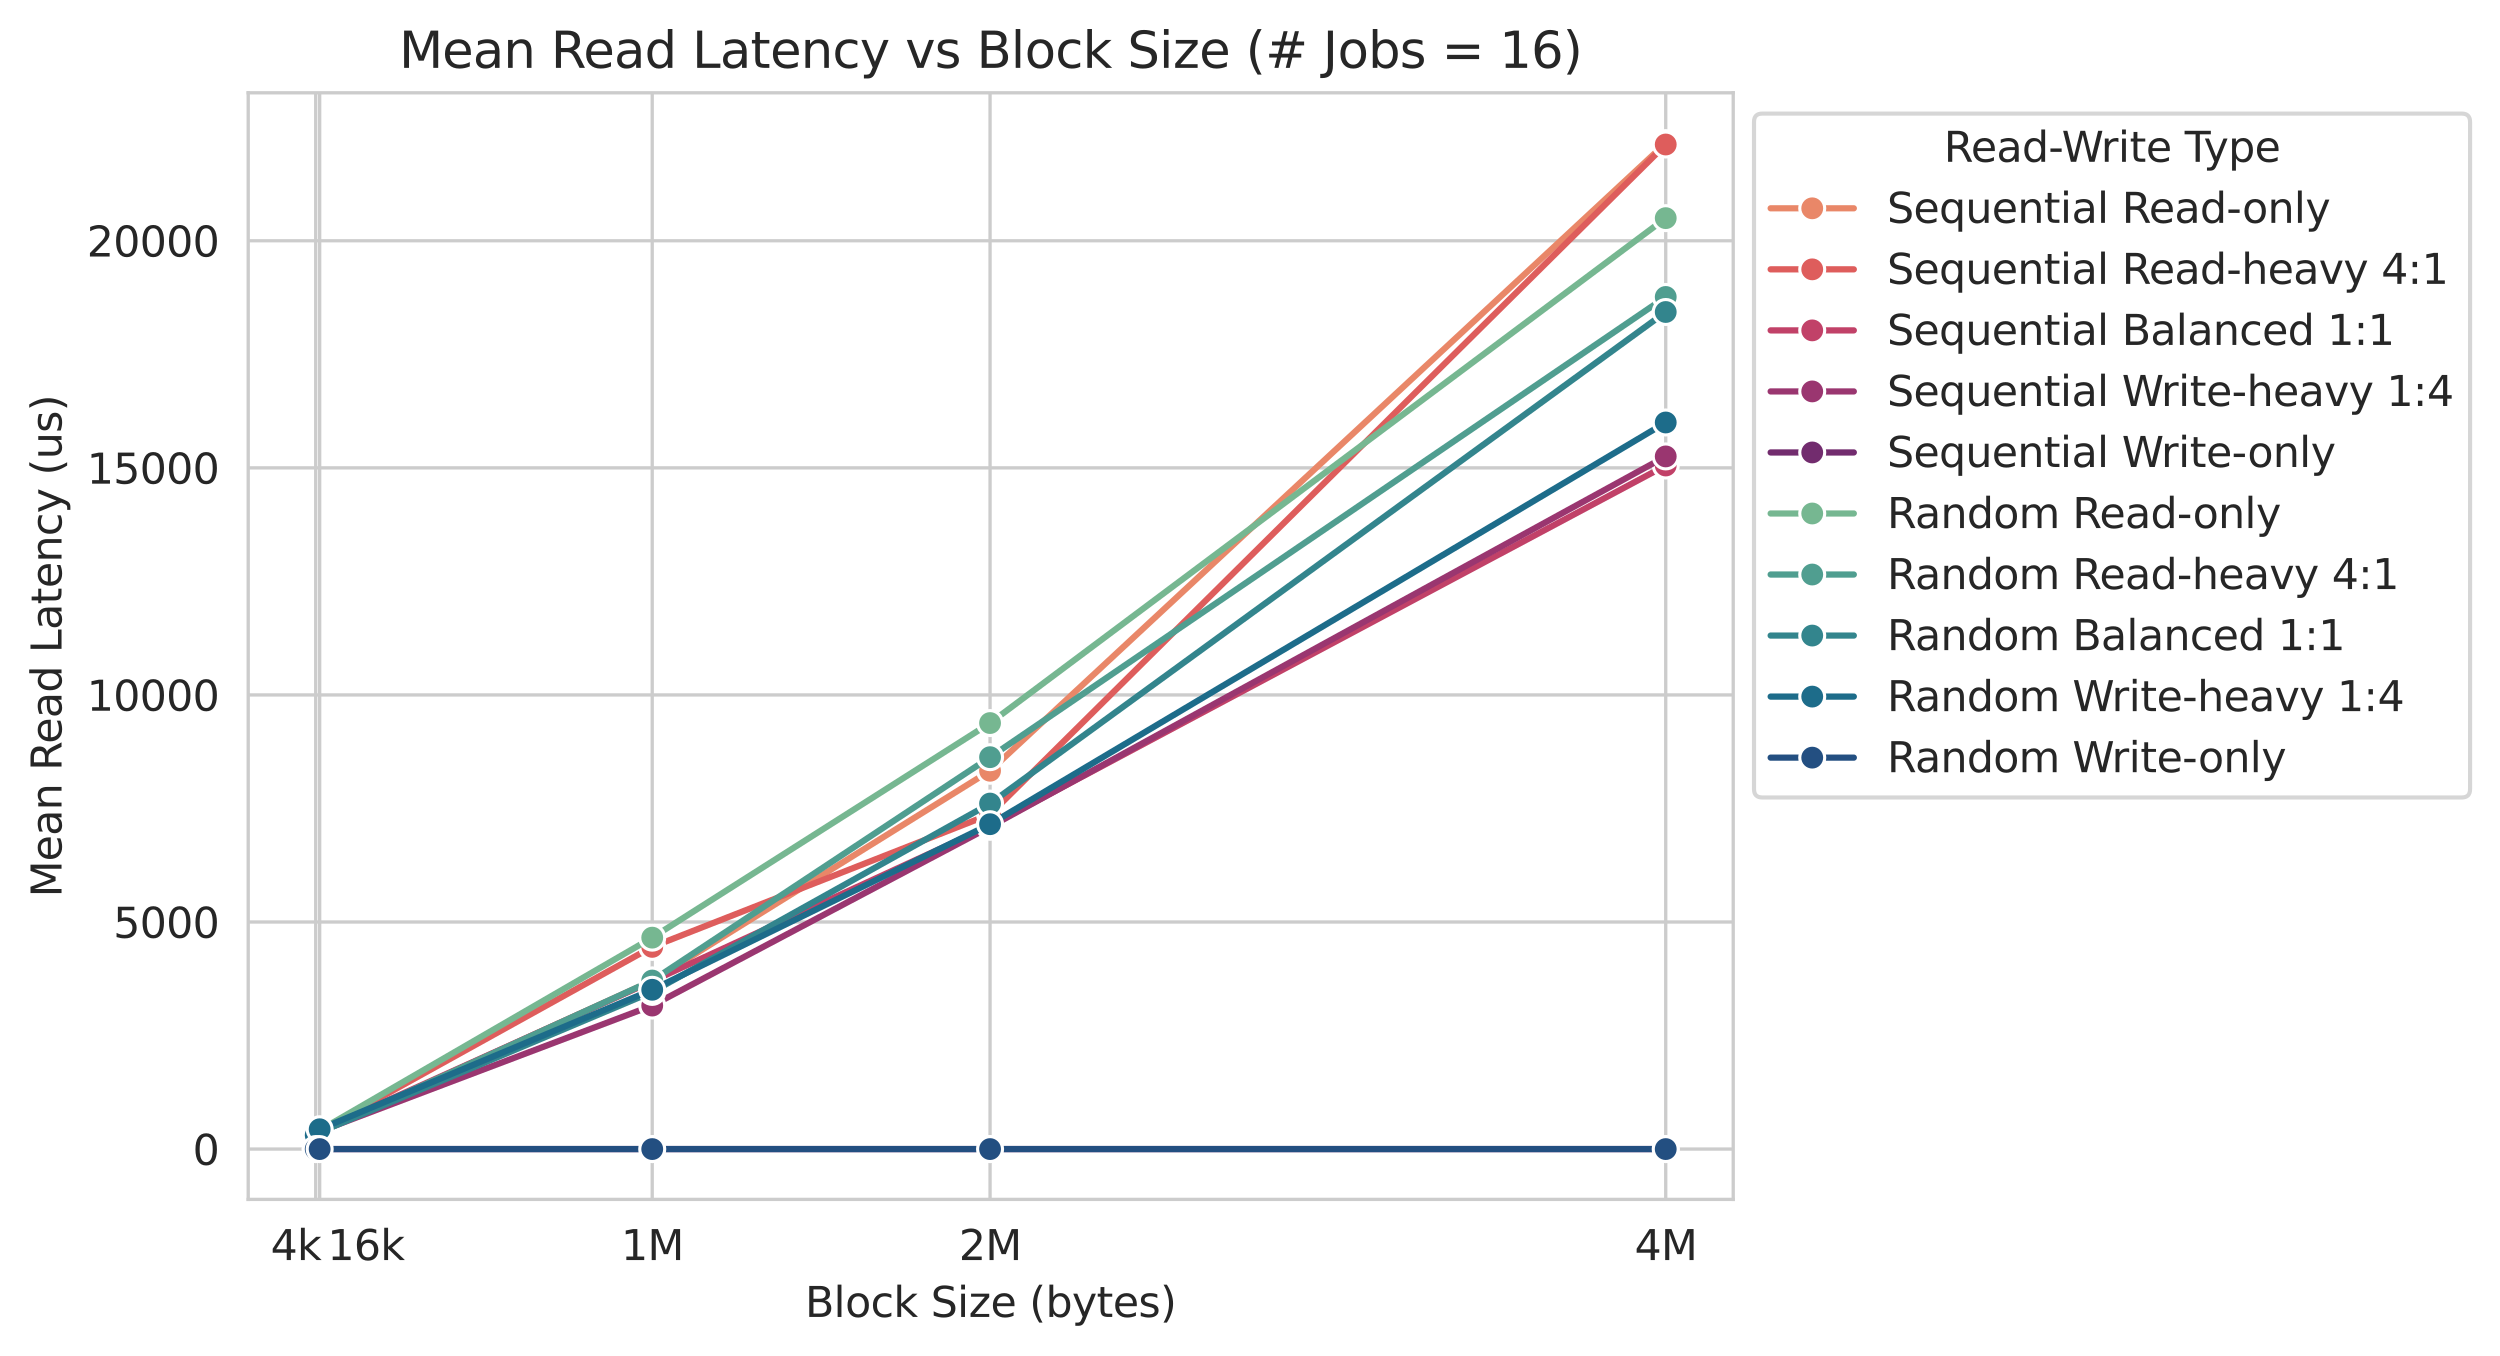 <?xml version="1.0" encoding="utf-8" standalone="no"?>
<!DOCTYPE svg PUBLIC "-//W3C//DTD SVG 1.1//EN"
  "http://www.w3.org/Graphics/SVG/1.1/DTD/svg11.dtd">
<svg xmlns:xlink="http://www.w3.org/1999/xlink" width="601.207pt" height="325.986pt" viewBox="0 0 601.207 325.986" xmlns="http://www.w3.org/2000/svg" version="1.1">
 <defs>
  <style type="text/css">*{stroke-linejoin: round; stroke-linecap: butt}</style>
 </defs>
 <g id="figure_1">
  <g id="patch_1">
   <path d="M 0 325.986 
L 601.207 325.986 
L 601.207 0 
L 0 0 
z
" style="fill: #ffffff"/>
  </g>
  <g id="axes_1">
   <g id="patch_2">
    <path d="M 59.691 288.43 
L 416.811 288.43 
L 416.811 22.318 
L 59.691 22.318 
z
" style="fill: #ffffff"/>
   </g>
   <g id="matplotlib.axis_1">
    <g id="xtick_1">
     <g id="line2d_1">
      <path d="M 75.923 288.43 
L 75.923 22.318 
" clip-path="url(#p4fde25e46b)" style="fill: none; stroke: #cccccc; stroke-width: 0.8; stroke-linecap: round"/>
     </g>
     <g id="text_1">
      <!-- 4k    -->
      <g style="fill: #262626" transform="translate(65.08 303.029) scale(0.1 -0.1)">
       <defs>
        <path id="DejaVuSans-34" d="M 2419 4116 
L 825 1625 
L 2419 1625 
L 2419 4116 
z
M 2253 4666 
L 3047 4666 
L 3047 1625 
L 3713 1625 
L 3713 1100 
L 3047 1100 
L 3047 0 
L 2419 0 
L 2419 1100 
L 313 1100 
L 313 1709 
L 2253 4666 
z
" transform="scale(0.016)"/>
        <path id="DejaVuSans-6b" d="M 581 4863 
L 1159 4863 
L 1159 1991 
L 2875 3500 
L 3609 3500 
L 1753 1863 
L 3688 0 
L 2938 0 
L 1159 1709 
L 1159 0 
L 581 0 
L 581 4863 
z
" transform="scale(0.016)"/>
        <path id="DejaVuSans-20" transform="scale(0.016)"/>
       </defs>
       <use xlink:href="#DejaVuSans-34"/>
       <use xlink:href="#DejaVuSans-6b" x="63.623"/>
       <use xlink:href="#DejaVuSans-20" x="121.533"/>
       <use xlink:href="#DejaVuSans-20" x="153.32"/>
       <use xlink:href="#DejaVuSans-20" x="185.107"/>
      </g>
     </g>
    </g>
    <g id="xtick_2">
     <g id="line2d_2">
      <path d="M 76.875 288.43 
L 76.875 22.318 
" clip-path="url(#p4fde25e46b)" style="fill: none; stroke: #cccccc; stroke-width: 0.8; stroke-linecap: round"/>
     </g>
     <g id="text_2">
      <!--        16k -->
      <g style="fill: #262626" transform="translate(56.494 303.029) scale(0.1 -0.1)">
       <defs>
        <path id="DejaVuSans-31" d="M 794 531 
L 1825 531 
L 1825 4091 
L 703 3866 
L 703 4441 
L 1819 4666 
L 2450 4666 
L 2450 531 
L 3481 531 
L 3481 0 
L 794 0 
L 794 531 
z
" transform="scale(0.016)"/>
        <path id="DejaVuSans-36" d="M 2113 2584 
Q 1688 2584 1439 2293 
Q 1191 2003 1191 1497 
Q 1191 994 1439 701 
Q 1688 409 2113 409 
Q 2538 409 2786 701 
Q 3034 994 3034 1497 
Q 3034 2003 2786 2293 
Q 2538 2584 2113 2584 
z
M 3366 4563 
L 3366 3988 
Q 3128 4100 2886 4159 
Q 2644 4219 2406 4219 
Q 1781 4219 1451 3797 
Q 1122 3375 1075 2522 
Q 1259 2794 1537 2939 
Q 1816 3084 2150 3084 
Q 2853 3084 3261 2657 
Q 3669 2231 3669 1497 
Q 3669 778 3244 343 
Q 2819 -91 2113 -91 
Q 1303 -91 875 529 
Q 447 1150 447 2328 
Q 447 3434 972 4092 
Q 1497 4750 2381 4750 
Q 2619 4750 2861 4703 
Q 3103 4656 3366 4563 
z
" transform="scale(0.016)"/>
       </defs>
       <use xlink:href="#DejaVuSans-20"/>
       <use xlink:href="#DejaVuSans-20" x="31.787"/>
       <use xlink:href="#DejaVuSans-20" x="63.574"/>
       <use xlink:href="#DejaVuSans-20" x="95.361"/>
       <use xlink:href="#DejaVuSans-20" x="127.148"/>
       <use xlink:href="#DejaVuSans-20" x="158.936"/>
       <use xlink:href="#DejaVuSans-20" x="190.723"/>
       <use xlink:href="#DejaVuSans-31" x="222.51"/>
       <use xlink:href="#DejaVuSans-36" x="286.133"/>
       <use xlink:href="#DejaVuSans-6b" x="349.756"/>
      </g>
     </g>
    </g>
    <g id="xtick_3">
     <g id="line2d_3">
      <path d="M 156.849 288.43 
L 156.849 22.318 
" clip-path="url(#p4fde25e46b)" style="fill: none; stroke: #cccccc; stroke-width: 0.8; stroke-linecap: round"/>
     </g>
     <g id="text_3">
      <!-- 1M -->
      <g style="fill: #262626" transform="translate(149.354 303.029) scale(0.1 -0.1)">
       <defs>
        <path id="DejaVuSans-4d" d="M 628 4666 
L 1569 4666 
L 2759 1491 
L 3956 4666 
L 4897 4666 
L 4897 0 
L 4281 0 
L 4281 4097 
L 3078 897 
L 2444 897 
L 1241 4097 
L 1241 0 
L 628 0 
L 628 4666 
z
" transform="scale(0.016)"/>
       </defs>
       <use xlink:href="#DejaVuSans-31"/>
       <use xlink:href="#DejaVuSans-4d" x="63.623"/>
      </g>
     </g>
    </g>
    <g id="xtick_4">
     <g id="line2d_4">
      <path d="M 238.092 288.43 
L 238.092 22.318 
" clip-path="url(#p4fde25e46b)" style="fill: none; stroke: #cccccc; stroke-width: 0.8; stroke-linecap: round"/>
     </g>
     <g id="text_4">
      <!-- 2M -->
      <g style="fill: #262626" transform="translate(230.597 303.029) scale(0.1 -0.1)">
       <defs>
        <path id="DejaVuSans-32" d="M 1228 531 
L 3431 531 
L 3431 0 
L 469 0 
L 469 531 
Q 828 903 1448 1529 
Q 2069 2156 2228 2338 
Q 2531 2678 2651 2914 
Q 2772 3150 2772 3378 
Q 2772 3750 2511 3984 
Q 2250 4219 1831 4219 
Q 1534 4219 1204 4116 
Q 875 4013 500 3803 
L 500 4441 
Q 881 4594 1212 4672 
Q 1544 4750 1819 4750 
Q 2544 4750 2975 4387 
Q 3406 4025 3406 3419 
Q 3406 3131 3298 2873 
Q 3191 2616 2906 2266 
Q 2828 2175 2409 1742 
Q 1991 1309 1228 531 
z
" transform="scale(0.016)"/>
       </defs>
       <use xlink:href="#DejaVuSans-32"/>
       <use xlink:href="#DejaVuSans-4d" x="63.623"/>
      </g>
     </g>
    </g>
    <g id="xtick_5">
     <g id="line2d_5">
      <path d="M 400.578 288.43 
L 400.578 22.318 
" clip-path="url(#p4fde25e46b)" style="fill: none; stroke: #cccccc; stroke-width: 0.8; stroke-linecap: round"/>
     </g>
     <g id="text_5">
      <!-- 4M -->
      <g style="fill: #262626" transform="translate(393.083 303.029) scale(0.1 -0.1)">
       <use xlink:href="#DejaVuSans-34"/>
       <use xlink:href="#DejaVuSans-4d" x="63.623"/>
      </g>
     </g>
    </g>
    <g id="text_6">
     <!-- Block Size (bytes) -->
     <g style="fill: #262626" transform="translate(193.608 316.707) scale(0.1 -0.1)">
      <defs>
       <path id="DejaVuSans-42" d="M 1259 2228 
L 1259 519 
L 2272 519 
Q 2781 519 3026 730 
Q 3272 941 3272 1375 
Q 3272 1813 3026 2020 
Q 2781 2228 2272 2228 
L 1259 2228 
z
M 1259 4147 
L 1259 2741 
L 2194 2741 
Q 2656 2741 2882 2914 
Q 3109 3088 3109 3444 
Q 3109 3797 2882 3972 
Q 2656 4147 2194 4147 
L 1259 4147 
z
M 628 4666 
L 2241 4666 
Q 2963 4666 3353 4366 
Q 3744 4066 3744 3513 
Q 3744 3084 3544 2831 
Q 3344 2578 2956 2516 
Q 3422 2416 3680 2098 
Q 3938 1781 3938 1306 
Q 3938 681 3513 340 
Q 3088 0 2303 0 
L 628 0 
L 628 4666 
z
" transform="scale(0.016)"/>
       <path id="DejaVuSans-6c" d="M 603 4863 
L 1178 4863 
L 1178 0 
L 603 0 
L 603 4863 
z
" transform="scale(0.016)"/>
       <path id="DejaVuSans-6f" d="M 1959 3097 
Q 1497 3097 1228 2736 
Q 959 2375 959 1747 
Q 959 1119 1226 758 
Q 1494 397 1959 397 
Q 2419 397 2687 759 
Q 2956 1122 2956 1747 
Q 2956 2369 2687 2733 
Q 2419 3097 1959 3097 
z
M 1959 3584 
Q 2709 3584 3137 3096 
Q 3566 2609 3566 1747 
Q 3566 888 3137 398 
Q 2709 -91 1959 -91 
Q 1206 -91 779 398 
Q 353 888 353 1747 
Q 353 2609 779 3096 
Q 1206 3584 1959 3584 
z
" transform="scale(0.016)"/>
       <path id="DejaVuSans-63" d="M 3122 3366 
L 3122 2828 
Q 2878 2963 2633 3030 
Q 2388 3097 2138 3097 
Q 1578 3097 1268 2742 
Q 959 2388 959 1747 
Q 959 1106 1268 751 
Q 1578 397 2138 397 
Q 2388 397 2633 464 
Q 2878 531 3122 666 
L 3122 134 
Q 2881 22 2623 -34 
Q 2366 -91 2075 -91 
Q 1284 -91 818 406 
Q 353 903 353 1747 
Q 353 2603 823 3093 
Q 1294 3584 2113 3584 
Q 2378 3584 2631 3529 
Q 2884 3475 3122 3366 
z
" transform="scale(0.016)"/>
       <path id="DejaVuSans-53" d="M 3425 4513 
L 3425 3897 
Q 3066 4069 2747 4153 
Q 2428 4238 2131 4238 
Q 1616 4238 1336 4038 
Q 1056 3838 1056 3469 
Q 1056 3159 1242 3001 
Q 1428 2844 1947 2747 
L 2328 2669 
Q 3034 2534 3370 2195 
Q 3706 1856 3706 1288 
Q 3706 609 3251 259 
Q 2797 -91 1919 -91 
Q 1588 -91 1214 -16 
Q 841 59 441 206 
L 441 856 
Q 825 641 1194 531 
Q 1563 422 1919 422 
Q 2459 422 2753 634 
Q 3047 847 3047 1241 
Q 3047 1584 2836 1778 
Q 2625 1972 2144 2069 
L 1759 2144 
Q 1053 2284 737 2584 
Q 422 2884 422 3419 
Q 422 4038 858 4394 
Q 1294 4750 2059 4750 
Q 2388 4750 2728 4690 
Q 3069 4631 3425 4513 
z
" transform="scale(0.016)"/>
       <path id="DejaVuSans-69" d="M 603 3500 
L 1178 3500 
L 1178 0 
L 603 0 
L 603 3500 
z
M 603 4863 
L 1178 4863 
L 1178 4134 
L 603 4134 
L 603 4863 
z
" transform="scale(0.016)"/>
       <path id="DejaVuSans-7a" d="M 353 3500 
L 3084 3500 
L 3084 2975 
L 922 459 
L 3084 459 
L 3084 0 
L 275 0 
L 275 525 
L 2438 3041 
L 353 3041 
L 353 3500 
z
" transform="scale(0.016)"/>
       <path id="DejaVuSans-65" d="M 3597 1894 
L 3597 1613 
L 953 1613 
Q 991 1019 1311 708 
Q 1631 397 2203 397 
Q 2534 397 2845 478 
Q 3156 559 3463 722 
L 3463 178 
Q 3153 47 2828 -22 
Q 2503 -91 2169 -91 
Q 1331 -91 842 396 
Q 353 884 353 1716 
Q 353 2575 817 3079 
Q 1281 3584 2069 3584 
Q 2775 3584 3186 3129 
Q 3597 2675 3597 1894 
z
M 3022 2063 
Q 3016 2534 2758 2815 
Q 2500 3097 2075 3097 
Q 1594 3097 1305 2825 
Q 1016 2553 972 2059 
L 3022 2063 
z
" transform="scale(0.016)"/>
       <path id="DejaVuSans-28" d="M 1984 4856 
Q 1566 4138 1362 3434 
Q 1159 2731 1159 2009 
Q 1159 1288 1364 580 
Q 1569 -128 1984 -844 
L 1484 -844 
Q 1016 -109 783 600 
Q 550 1309 550 2009 
Q 550 2706 781 3412 
Q 1013 4119 1484 4856 
L 1984 4856 
z
" transform="scale(0.016)"/>
       <path id="DejaVuSans-62" d="M 3116 1747 
Q 3116 2381 2855 2742 
Q 2594 3103 2138 3103 
Q 1681 3103 1420 2742 
Q 1159 2381 1159 1747 
Q 1159 1113 1420 752 
Q 1681 391 2138 391 
Q 2594 391 2855 752 
Q 3116 1113 3116 1747 
z
M 1159 2969 
Q 1341 3281 1617 3432 
Q 1894 3584 2278 3584 
Q 2916 3584 3314 3078 
Q 3713 2572 3713 1747 
Q 3713 922 3314 415 
Q 2916 -91 2278 -91 
Q 1894 -91 1617 61 
Q 1341 213 1159 525 
L 1159 0 
L 581 0 
L 581 4863 
L 1159 4863 
L 1159 2969 
z
" transform="scale(0.016)"/>
       <path id="DejaVuSans-79" d="M 2059 -325 
Q 1816 -950 1584 -1140 
Q 1353 -1331 966 -1331 
L 506 -1331 
L 506 -850 
L 844 -850 
Q 1081 -850 1212 -737 
Q 1344 -625 1503 -206 
L 1606 56 
L 191 3500 
L 800 3500 
L 1894 763 
L 2988 3500 
L 3597 3500 
L 2059 -325 
z
" transform="scale(0.016)"/>
       <path id="DejaVuSans-74" d="M 1172 4494 
L 1172 3500 
L 2356 3500 
L 2356 3053 
L 1172 3053 
L 1172 1153 
Q 1172 725 1289 603 
Q 1406 481 1766 481 
L 2356 481 
L 2356 0 
L 1766 0 
Q 1100 0 847 248 
Q 594 497 594 1153 
L 594 3053 
L 172 3053 
L 172 3500 
L 594 3500 
L 594 4494 
L 1172 4494 
z
" transform="scale(0.016)"/>
       <path id="DejaVuSans-73" d="M 2834 3397 
L 2834 2853 
Q 2591 2978 2328 3040 
Q 2066 3103 1784 3103 
Q 1356 3103 1142 2972 
Q 928 2841 928 2578 
Q 928 2378 1081 2264 
Q 1234 2150 1697 2047 
L 1894 2003 
Q 2506 1872 2764 1633 
Q 3022 1394 3022 966 
Q 3022 478 2636 193 
Q 2250 -91 1575 -91 
Q 1294 -91 989 -36 
Q 684 19 347 128 
L 347 722 
Q 666 556 975 473 
Q 1284 391 1588 391 
Q 1994 391 2212 530 
Q 2431 669 2431 922 
Q 2431 1156 2273 1281 
Q 2116 1406 1581 1522 
L 1381 1569 
Q 847 1681 609 1914 
Q 372 2147 372 2553 
Q 372 3047 722 3315 
Q 1072 3584 1716 3584 
Q 2034 3584 2315 3537 
Q 2597 3491 2834 3397 
z
" transform="scale(0.016)"/>
       <path id="DejaVuSans-29" d="M 513 4856 
L 1013 4856 
Q 1481 4119 1714 3412 
Q 1947 2706 1947 2009 
Q 1947 1309 1714 600 
Q 1481 -109 1013 -844 
L 513 -844 
Q 928 -128 1133 580 
Q 1338 1288 1338 2009 
Q 1338 2731 1133 3434 
Q 928 4138 513 4856 
z
" transform="scale(0.016)"/>
      </defs>
      <use xlink:href="#DejaVuSans-42"/>
      <use xlink:href="#DejaVuSans-6c" x="68.604"/>
      <use xlink:href="#DejaVuSans-6f" x="96.387"/>
      <use xlink:href="#DejaVuSans-63" x="157.568"/>
      <use xlink:href="#DejaVuSans-6b" x="212.549"/>
      <use xlink:href="#DejaVuSans-20" x="270.459"/>
      <use xlink:href="#DejaVuSans-53" x="302.246"/>
      <use xlink:href="#DejaVuSans-69" x="365.723"/>
      <use xlink:href="#DejaVuSans-7a" x="393.506"/>
      <use xlink:href="#DejaVuSans-65" x="445.996"/>
      <use xlink:href="#DejaVuSans-20" x="507.52"/>
      <use xlink:href="#DejaVuSans-28" x="539.307"/>
      <use xlink:href="#DejaVuSans-62" x="578.32"/>
      <use xlink:href="#DejaVuSans-79" x="641.797"/>
      <use xlink:href="#DejaVuSans-74" x="700.977"/>
      <use xlink:href="#DejaVuSans-65" x="740.186"/>
      <use xlink:href="#DejaVuSans-73" x="801.709"/>
      <use xlink:href="#DejaVuSans-29" x="853.809"/>
     </g>
    </g>
   </g>
   <g id="matplotlib.axis_2">
    <g id="ytick_1">
     <g id="line2d_6">
      <path d="M 59.691 276.334 
L 416.811 276.334 
" clip-path="url(#p4fde25e46b)" style="fill: none; stroke: #cccccc; stroke-width: 0.8; stroke-linecap: round"/>
     </g>
     <g id="text_7">
      <!-- 0 -->
      <g style="fill: #262626" transform="translate(46.328 280.133) scale(0.1 -0.1)">
       <defs>
        <path id="DejaVuSans-30" d="M 2034 4250 
Q 1547 4250 1301 3770 
Q 1056 3291 1056 2328 
Q 1056 1369 1301 889 
Q 1547 409 2034 409 
Q 2525 409 2770 889 
Q 3016 1369 3016 2328 
Q 3016 3291 2770 3770 
Q 2525 4250 2034 4250 
z
M 2034 4750 
Q 2819 4750 3233 4129 
Q 3647 3509 3647 2328 
Q 3647 1150 3233 529 
Q 2819 -91 2034 -91 
Q 1250 -91 836 529 
Q 422 1150 422 2328 
Q 422 3509 836 4129 
Q 1250 4750 2034 4750 
z
" transform="scale(0.016)"/>
       </defs>
       <use xlink:href="#DejaVuSans-30"/>
      </g>
     </g>
    </g>
    <g id="ytick_2">
     <g id="line2d_7">
      <path d="M 59.691 221.725 
L 416.811 221.725 
" clip-path="url(#p4fde25e46b)" style="fill: none; stroke: #cccccc; stroke-width: 0.8; stroke-linecap: round"/>
     </g>
     <g id="text_8">
      <!-- 5000 -->
      <g style="fill: #262626" transform="translate(27.241 225.525) scale(0.1 -0.1)">
       <defs>
        <path id="DejaVuSans-35" d="M 691 4666 
L 3169 4666 
L 3169 4134 
L 1269 4134 
L 1269 2991 
Q 1406 3038 1543 3061 
Q 1681 3084 1819 3084 
Q 2600 3084 3056 2656 
Q 3513 2228 3513 1497 
Q 3513 744 3044 326 
Q 2575 -91 1722 -91 
Q 1428 -91 1123 -41 
Q 819 9 494 109 
L 494 744 
Q 775 591 1075 516 
Q 1375 441 1709 441 
Q 2250 441 2565 725 
Q 2881 1009 2881 1497 
Q 2881 1984 2565 2268 
Q 2250 2553 1709 2553 
Q 1456 2553 1204 2497 
Q 953 2441 691 2322 
L 691 4666 
z
" transform="scale(0.016)"/>
       </defs>
       <use xlink:href="#DejaVuSans-35"/>
       <use xlink:href="#DejaVuSans-30" x="63.623"/>
       <use xlink:href="#DejaVuSans-30" x="127.246"/>
       <use xlink:href="#DejaVuSans-30" x="190.869"/>
      </g>
     </g>
    </g>
    <g id="ytick_3">
     <g id="line2d_8">
      <path d="M 59.691 167.117 
L 416.811 167.117 
" clip-path="url(#p4fde25e46b)" style="fill: none; stroke: #cccccc; stroke-width: 0.8; stroke-linecap: round"/>
     </g>
     <g id="text_9">
      <!-- 10000 -->
      <g style="fill: #262626" transform="translate(20.878 170.916) scale(0.1 -0.1)">
       <use xlink:href="#DejaVuSans-31"/>
       <use xlink:href="#DejaVuSans-30" x="63.623"/>
       <use xlink:href="#DejaVuSans-30" x="127.246"/>
       <use xlink:href="#DejaVuSans-30" x="190.869"/>
       <use xlink:href="#DejaVuSans-30" x="254.492"/>
      </g>
     </g>
    </g>
    <g id="ytick_4">
     <g id="line2d_9">
      <path d="M 59.691 112.508 
L 416.811 112.508 
" clip-path="url(#p4fde25e46b)" style="fill: none; stroke: #cccccc; stroke-width: 0.8; stroke-linecap: round"/>
     </g>
     <g id="text_10">
      <!-- 15000 -->
      <g style="fill: #262626" transform="translate(20.878 116.307) scale(0.1 -0.1)">
       <use xlink:href="#DejaVuSans-31"/>
       <use xlink:href="#DejaVuSans-35" x="63.623"/>
       <use xlink:href="#DejaVuSans-30" x="127.246"/>
       <use xlink:href="#DejaVuSans-30" x="190.869"/>
       <use xlink:href="#DejaVuSans-30" x="254.492"/>
      </g>
     </g>
    </g>
    <g id="ytick_5">
     <g id="line2d_10">
      <path d="M 59.691 57.9 
L 416.811 57.9 
" clip-path="url(#p4fde25e46b)" style="fill: none; stroke: #cccccc; stroke-width: 0.8; stroke-linecap: round"/>
     </g>
     <g id="text_11">
      <!-- 20000 -->
      <g style="fill: #262626" transform="translate(20.878 61.699) scale(0.1 -0.1)">
       <use xlink:href="#DejaVuSans-32"/>
       <use xlink:href="#DejaVuSans-30" x="63.623"/>
       <use xlink:href="#DejaVuSans-30" x="127.246"/>
       <use xlink:href="#DejaVuSans-30" x="190.869"/>
       <use xlink:href="#DejaVuSans-30" x="254.492"/>
      </g>
     </g>
    </g>
    <g id="text_12">
     <!-- Mean Read Latency (us) -->
     <g style="fill: #262626" transform="translate(14.798 215.768) rotate(-90) scale(0.1 -0.1)">
      <defs>
       <path id="DejaVuSans-61" d="M 2194 1759 
Q 1497 1759 1228 1600 
Q 959 1441 959 1056 
Q 959 750 1161 570 
Q 1363 391 1709 391 
Q 2188 391 2477 730 
Q 2766 1069 2766 1631 
L 2766 1759 
L 2194 1759 
z
M 3341 1997 
L 3341 0 
L 2766 0 
L 2766 531 
Q 2569 213 2275 61 
Q 1981 -91 1556 -91 
Q 1019 -91 701 211 
Q 384 513 384 1019 
Q 384 1609 779 1909 
Q 1175 2209 1959 2209 
L 2766 2209 
L 2766 2266 
Q 2766 2663 2505 2880 
Q 2244 3097 1772 3097 
Q 1472 3097 1187 3025 
Q 903 2953 641 2809 
L 641 3341 
Q 956 3463 1253 3523 
Q 1550 3584 1831 3584 
Q 2591 3584 2966 3190 
Q 3341 2797 3341 1997 
z
" transform="scale(0.016)"/>
       <path id="DejaVuSans-6e" d="M 3513 2113 
L 3513 0 
L 2938 0 
L 2938 2094 
Q 2938 2591 2744 2837 
Q 2550 3084 2163 3084 
Q 1697 3084 1428 2787 
Q 1159 2491 1159 1978 
L 1159 0 
L 581 0 
L 581 3500 
L 1159 3500 
L 1159 2956 
Q 1366 3272 1645 3428 
Q 1925 3584 2291 3584 
Q 2894 3584 3203 3211 
Q 3513 2838 3513 2113 
z
" transform="scale(0.016)"/>
       <path id="DejaVuSans-52" d="M 2841 2188 
Q 3044 2119 3236 1894 
Q 3428 1669 3622 1275 
L 4263 0 
L 3584 0 
L 2988 1197 
Q 2756 1666 2539 1819 
Q 2322 1972 1947 1972 
L 1259 1972 
L 1259 0 
L 628 0 
L 628 4666 
L 2053 4666 
Q 2853 4666 3247 4331 
Q 3641 3997 3641 3322 
Q 3641 2881 3436 2590 
Q 3231 2300 2841 2188 
z
M 1259 4147 
L 1259 2491 
L 2053 2491 
Q 2509 2491 2742 2702 
Q 2975 2913 2975 3322 
Q 2975 3731 2742 3939 
Q 2509 4147 2053 4147 
L 1259 4147 
z
" transform="scale(0.016)"/>
       <path id="DejaVuSans-64" d="M 2906 2969 
L 2906 4863 
L 3481 4863 
L 3481 0 
L 2906 0 
L 2906 525 
Q 2725 213 2448 61 
Q 2172 -91 1784 -91 
Q 1150 -91 751 415 
Q 353 922 353 1747 
Q 353 2572 751 3078 
Q 1150 3584 1784 3584 
Q 2172 3584 2448 3432 
Q 2725 3281 2906 2969 
z
M 947 1747 
Q 947 1113 1208 752 
Q 1469 391 1925 391 
Q 2381 391 2643 752 
Q 2906 1113 2906 1747 
Q 2906 2381 2643 2742 
Q 2381 3103 1925 3103 
Q 1469 3103 1208 2742 
Q 947 2381 947 1747 
z
" transform="scale(0.016)"/>
       <path id="DejaVuSans-4c" d="M 628 4666 
L 1259 4666 
L 1259 531 
L 3531 531 
L 3531 0 
L 628 0 
L 628 4666 
z
" transform="scale(0.016)"/>
       <path id="DejaVuSans-75" d="M 544 1381 
L 544 3500 
L 1119 3500 
L 1119 1403 
Q 1119 906 1312 657 
Q 1506 409 1894 409 
Q 2359 409 2629 706 
Q 2900 1003 2900 1516 
L 2900 3500 
L 3475 3500 
L 3475 0 
L 2900 0 
L 2900 538 
Q 2691 219 2414 64 
Q 2138 -91 1772 -91 
Q 1169 -91 856 284 
Q 544 659 544 1381 
z
M 1991 3584 
L 1991 3584 
z
" transform="scale(0.016)"/>
      </defs>
      <use xlink:href="#DejaVuSans-4d"/>
      <use xlink:href="#DejaVuSans-65" x="86.279"/>
      <use xlink:href="#DejaVuSans-61" x="147.803"/>
      <use xlink:href="#DejaVuSans-6e" x="209.082"/>
      <use xlink:href="#DejaVuSans-20" x="272.461"/>
      <use xlink:href="#DejaVuSans-52" x="304.248"/>
      <use xlink:href="#DejaVuSans-65" x="369.23"/>
      <use xlink:href="#DejaVuSans-61" x="430.754"/>
      <use xlink:href="#DejaVuSans-64" x="492.033"/>
      <use xlink:href="#DejaVuSans-20" x="555.51"/>
      <use xlink:href="#DejaVuSans-4c" x="587.297"/>
      <use xlink:href="#DejaVuSans-61" x="643.01"/>
      <use xlink:href="#DejaVuSans-74" x="704.289"/>
      <use xlink:href="#DejaVuSans-65" x="743.498"/>
      <use xlink:href="#DejaVuSans-6e" x="805.021"/>
      <use xlink:href="#DejaVuSans-63" x="868.4"/>
      <use xlink:href="#DejaVuSans-79" x="923.381"/>
      <use xlink:href="#DejaVuSans-20" x="982.561"/>
      <use xlink:href="#DejaVuSans-28" x="1014.348"/>
      <use xlink:href="#DejaVuSans-75" x="1053.361"/>
      <use xlink:href="#DejaVuSans-73" x="1116.74"/>
      <use xlink:href="#DejaVuSans-29" x="1168.84"/>
     </g>
    </g>
   </g>
   <g id="PolyCollection_1"/>
   <g id="PolyCollection_2"/>
   <g id="PolyCollection_3"/>
   <g id="PolyCollection_4"/>
   <g id="PolyCollection_5"/>
   <g id="PolyCollection_6"/>
   <g id="PolyCollection_7"/>
   <g id="PolyCollection_8"/>
   <g id="PolyCollection_9"/>
   <g id="PolyCollection_10"/>
   <g id="line2d_11">
    <path d="M 75.923 272.753 
L 76.875 272.273 
L 156.849 235.846 
L 238.092 185.354 
L 400.578 34.414 
" clip-path="url(#p4fde25e46b)" style="fill: none; stroke: #e98768; stroke-width: 1.5; stroke-linecap: round"/>
    <defs>
     <path id="m00cb065a34" d="M 0 3 
C 0.796 3 1.559 2.684 2.121 2.121 
C 2.684 1.559 3 0.796 3 0 
C 3 -0.796 2.684 -1.559 2.121 -2.121 
C 1.559 -2.684 0.796 -3 0 -3 
C -0.796 -3 -1.559 -2.684 -2.121 -2.121 
C -2.684 -1.559 -3 -0.796 -3 0 
C -3 0.796 -2.684 1.559 -2.121 2.121 
C -1.559 2.684 -0.796 3 0 3 
z
" style="stroke: #ffffff; stroke-width: 0.75"/>
    </defs>
    <g clip-path="url(#p4fde25e46b)">
     <use xlink:href="#m00cb065a34" x="75.923" y="272.753" style="fill: #e98768; stroke: #ffffff; stroke-width: 0.75"/>
     <use xlink:href="#m00cb065a34" x="76.875" y="272.273" style="fill: #e98768; stroke: #ffffff; stroke-width: 0.75"/>
     <use xlink:href="#m00cb065a34" x="156.849" y="235.846" style="fill: #e98768; stroke: #ffffff; stroke-width: 0.75"/>
     <use xlink:href="#m00cb065a34" x="238.092" y="185.354" style="fill: #e98768; stroke: #ffffff; stroke-width: 0.75"/>
     <use xlink:href="#m00cb065a34" x="400.578" y="34.414" style="fill: #e98768; stroke: #ffffff; stroke-width: 0.75"/>
    </g>
   </g>
   <g id="line2d_12">
    <path d="M 75.923 272.714 
L 76.875 272.005 
L 156.849 227.71 
L 238.092 195.834 
L 400.578 34.751 
" clip-path="url(#p4fde25e46b)" style="fill: none; stroke: #de5d5c; stroke-width: 1.5; stroke-linecap: round"/>
    <defs>
     <path id="m8c8160b925" d="M 0 3 
C 0.796 3 1.559 2.684 2.121 2.121 
C 2.684 1.559 3 0.796 3 0 
C 3 -0.796 2.684 -1.559 2.121 -2.121 
C 1.559 -2.684 0.796 -3 0 -3 
C -0.796 -3 -1.559 -2.684 -2.121 -2.121 
C -2.684 -1.559 -3 -0.796 -3 0 
C -3 0.796 -2.684 1.559 -2.121 2.121 
C -1.559 2.684 -0.796 3 0 3 
z
" style="stroke: #ffffff; stroke-width: 0.75"/>
    </defs>
    <g clip-path="url(#p4fde25e46b)">
     <use xlink:href="#m8c8160b925" x="75.923" y="272.714" style="fill: #de5d5c; stroke: #ffffff; stroke-width: 0.75"/>
     <use xlink:href="#m8c8160b925" x="76.875" y="272.005" style="fill: #de5d5c; stroke: #ffffff; stroke-width: 0.75"/>
     <use xlink:href="#m8c8160b925" x="156.849" y="227.71" style="fill: #de5d5c; stroke: #ffffff; stroke-width: 0.75"/>
     <use xlink:href="#m8c8160b925" x="238.092" y="195.834" style="fill: #de5d5c; stroke: #ffffff; stroke-width: 0.75"/>
     <use xlink:href="#m8c8160b925" x="400.578" y="34.751" style="fill: #de5d5c; stroke: #ffffff; stroke-width: 0.75"/>
    </g>
   </g>
   <g id="line2d_13">
    <path d="M 75.923 272.962 
L 76.875 271.977 
L 156.849 235.96 
L 238.092 198.579 
L 400.578 111.946 
" clip-path="url(#p4fde25e46b)" style="fill: none; stroke: #c14168; stroke-width: 1.5; stroke-linecap: round"/>
    <defs>
     <path id="mf6a1f43d3e" d="M 0 3 
C 0.796 3 1.559 2.684 2.121 2.121 
C 2.684 1.559 3 0.796 3 0 
C 3 -0.796 2.684 -1.559 2.121 -2.121 
C 1.559 -2.684 0.796 -3 0 -3 
C -0.796 -3 -1.559 -2.684 -2.121 -2.121 
C -2.684 -1.559 -3 -0.796 -3 0 
C -3 0.796 -2.684 1.559 -2.121 2.121 
C -1.559 2.684 -0.796 3 0 3 
z
" style="stroke: #ffffff; stroke-width: 0.75"/>
    </defs>
    <g clip-path="url(#p4fde25e46b)">
     <use xlink:href="#mf6a1f43d3e" x="75.923" y="272.962" style="fill: #c14168; stroke: #ffffff; stroke-width: 0.75"/>
     <use xlink:href="#mf6a1f43d3e" x="76.875" y="271.977" style="fill: #c14168; stroke: #ffffff; stroke-width: 0.75"/>
     <use xlink:href="#mf6a1f43d3e" x="156.849" y="235.96" style="fill: #c14168; stroke: #ffffff; stroke-width: 0.75"/>
     <use xlink:href="#mf6a1f43d3e" x="238.092" y="198.579" style="fill: #c14168; stroke: #ffffff; stroke-width: 0.75"/>
     <use xlink:href="#mf6a1f43d3e" x="400.578" y="111.946" style="fill: #c14168; stroke: #ffffff; stroke-width: 0.75"/>
    </g>
   </g>
   <g id="line2d_14">
    <path d="M 75.923 272.64 
L 76.875 272.088 
L 156.849 241.824 
L 238.092 198.835 
L 400.578 109.76 
" clip-path="url(#p4fde25e46b)" style="fill: none; stroke: #9a3670; stroke-width: 1.5; stroke-linecap: round"/>
    <defs>
     <path id="m367e87a1ea" d="M 0 3 
C 0.796 3 1.559 2.684 2.121 2.121 
C 2.684 1.559 3 0.796 3 0 
C 3 -0.796 2.684 -1.559 2.121 -2.121 
C 1.559 -2.684 0.796 -3 0 -3 
C -0.796 -3 -1.559 -2.684 -2.121 -2.121 
C -2.684 -1.559 -3 -0.796 -3 0 
C -3 0.796 -2.684 1.559 -2.121 2.121 
C -1.559 2.684 -0.796 3 0 3 
z
" style="stroke: #ffffff; stroke-width: 0.75"/>
    </defs>
    <g clip-path="url(#p4fde25e46b)">
     <use xlink:href="#m367e87a1ea" x="75.923" y="272.64" style="fill: #9a3670; stroke: #ffffff; stroke-width: 0.75"/>
     <use xlink:href="#m367e87a1ea" x="76.875" y="272.088" style="fill: #9a3670; stroke: #ffffff; stroke-width: 0.75"/>
     <use xlink:href="#m367e87a1ea" x="156.849" y="241.824" style="fill: #9a3670; stroke: #ffffff; stroke-width: 0.75"/>
     <use xlink:href="#m367e87a1ea" x="238.092" y="198.835" style="fill: #9a3670; stroke: #ffffff; stroke-width: 0.75"/>
     <use xlink:href="#m367e87a1ea" x="400.578" y="109.76" style="fill: #9a3670; stroke: #ffffff; stroke-width: 0.75"/>
    </g>
   </g>
   <g id="line2d_15">
    <path d="M 75.923 276.334 
L 76.875 276.334 
L 156.849 276.334 
L 238.092 276.334 
L 400.578 276.334 
" clip-path="url(#p4fde25e46b)" style="fill: none; stroke: #722c6e; stroke-width: 1.5; stroke-linecap: round"/>
    <defs>
     <path id="m2a5a4a22c5" d="M 0 3 
C 0.796 3 1.559 2.684 2.121 2.121 
C 2.684 1.559 3 0.796 3 0 
C 3 -0.796 2.684 -1.559 2.121 -2.121 
C 1.559 -2.684 0.796 -3 0 -3 
C -0.796 -3 -1.559 -2.684 -2.121 -2.121 
C -2.684 -1.559 -3 -0.796 -3 0 
C -3 0.796 -2.684 1.559 -2.121 2.121 
C -1.559 2.684 -0.796 3 0 3 
z
" style="stroke: #ffffff; stroke-width: 0.75"/>
    </defs>
    <g clip-path="url(#p4fde25e46b)">
     <use xlink:href="#m2a5a4a22c5" x="75.923" y="276.334" style="fill: #722c6e; stroke: #ffffff; stroke-width: 0.75"/>
     <use xlink:href="#m2a5a4a22c5" x="76.875" y="276.334" style="fill: #722c6e; stroke: #ffffff; stroke-width: 0.75"/>
     <use xlink:href="#m2a5a4a22c5" x="156.849" y="276.334" style="fill: #722c6e; stroke: #ffffff; stroke-width: 0.75"/>
     <use xlink:href="#m2a5a4a22c5" x="238.092" y="276.334" style="fill: #722c6e; stroke: #ffffff; stroke-width: 0.75"/>
     <use xlink:href="#m2a5a4a22c5" x="400.578" y="276.334" style="fill: #722c6e; stroke: #ffffff; stroke-width: 0.75"/>
    </g>
   </g>
   <g id="line2d_16">
    <path d="M 75.923 272.795 
L 76.875 271.819 
L 156.849 225.488 
L 238.092 173.882 
L 400.578 52.458 
" clip-path="url(#p4fde25e46b)" style="fill: none; stroke: #76b791; stroke-width: 1.5; stroke-linecap: round"/>
    <defs>
     <path id="m098dea8728" d="M 0 3 
C 0.796 3 1.559 2.684 2.121 2.121 
C 2.684 1.559 3 0.796 3 0 
C 3 -0.796 2.684 -1.559 2.121 -2.121 
C 1.559 -2.684 0.796 -3 0 -3 
C -0.796 -3 -1.559 -2.684 -2.121 -2.121 
C -2.684 -1.559 -3 -0.796 -3 0 
C -3 0.796 -2.684 1.559 -2.121 2.121 
C -1.559 2.684 -0.796 3 0 3 
z
" style="stroke: #ffffff; stroke-width: 0.75"/>
    </defs>
    <g clip-path="url(#p4fde25e46b)">
     <use xlink:href="#m098dea8728" x="75.923" y="272.795" style="fill: #76b791; stroke: #ffffff; stroke-width: 0.75"/>
     <use xlink:href="#m098dea8728" x="76.875" y="271.819" style="fill: #76b791; stroke: #ffffff; stroke-width: 0.75"/>
     <use xlink:href="#m098dea8728" x="156.849" y="225.488" style="fill: #76b791; stroke: #ffffff; stroke-width: 0.75"/>
     <use xlink:href="#m098dea8728" x="238.092" y="173.882" style="fill: #76b791; stroke: #ffffff; stroke-width: 0.75"/>
     <use xlink:href="#m098dea8728" x="400.578" y="52.458" style="fill: #76b791; stroke: #ffffff; stroke-width: 0.75"/>
    </g>
   </g>
   <g id="line2d_17">
    <path d="M 75.923 272.637 
L 76.875 272.319 
L 156.849 235.802 
L 238.092 182.089 
L 400.578 71.411 
" clip-path="url(#p4fde25e46b)" style="fill: none; stroke: #509e90; stroke-width: 1.5; stroke-linecap: round"/>
    <defs>
     <path id="mf73cd41794" d="M 0 3 
C 0.796 3 1.559 2.684 2.121 2.121 
C 2.684 1.559 3 0.796 3 0 
C 3 -0.796 2.684 -1.559 2.121 -2.121 
C 1.559 -2.684 0.796 -3 0 -3 
C -0.796 -3 -1.559 -2.684 -2.121 -2.121 
C -2.684 -1.559 -3 -0.796 -3 0 
C -3 0.796 -2.684 1.559 -2.121 2.121 
C -1.559 2.684 -0.796 3 0 3 
z
" style="stroke: #ffffff; stroke-width: 0.75"/>
    </defs>
    <g clip-path="url(#p4fde25e46b)">
     <use xlink:href="#mf73cd41794" x="75.923" y="272.637" style="fill: #509e90; stroke: #ffffff; stroke-width: 0.75"/>
     <use xlink:href="#mf73cd41794" x="76.875" y="272.319" style="fill: #509e90; stroke: #ffffff; stroke-width: 0.75"/>
     <use xlink:href="#mf73cd41794" x="156.849" y="235.802" style="fill: #509e90; stroke: #ffffff; stroke-width: 0.75"/>
     <use xlink:href="#mf73cd41794" x="238.092" y="182.089" style="fill: #509e90; stroke: #ffffff; stroke-width: 0.75"/>
     <use xlink:href="#mf73cd41794" x="400.578" y="71.411" style="fill: #509e90; stroke: #ffffff; stroke-width: 0.75"/>
    </g>
   </g>
   <g id="line2d_18">
    <path d="M 75.923 272.788 
L 76.875 272.274 
L 156.849 238.538 
L 238.092 193.241 
L 400.578 75.031 
" clip-path="url(#p4fde25e46b)" style="fill: none; stroke: #33858d; stroke-width: 1.5; stroke-linecap: round"/>
    <defs>
     <path id="me220c350c5" d="M 0 3 
C 0.796 3 1.559 2.684 2.121 2.121 
C 2.684 1.559 3 0.796 3 0 
C 3 -0.796 2.684 -1.559 2.121 -2.121 
C 1.559 -2.684 0.796 -3 0 -3 
C -0.796 -3 -1.559 -2.684 -2.121 -2.121 
C -2.684 -1.559 -3 -0.796 -3 0 
C -3 0.796 -2.684 1.559 -2.121 2.121 
C -1.559 2.684 -0.796 3 0 3 
z
" style="stroke: #ffffff; stroke-width: 0.75"/>
    </defs>
    <g clip-path="url(#p4fde25e46b)">
     <use xlink:href="#me220c350c5" x="75.923" y="272.788" style="fill: #33858d; stroke: #ffffff; stroke-width: 0.75"/>
     <use xlink:href="#me220c350c5" x="76.875" y="272.274" style="fill: #33858d; stroke: #ffffff; stroke-width: 0.75"/>
     <use xlink:href="#me220c350c5" x="156.849" y="238.538" style="fill: #33858d; stroke: #ffffff; stroke-width: 0.75"/>
     <use xlink:href="#me220c350c5" x="238.092" y="193.241" style="fill: #33858d; stroke: #ffffff; stroke-width: 0.75"/>
     <use xlink:href="#me220c350c5" x="400.578" y="75.031" style="fill: #33858d; stroke: #ffffff; stroke-width: 0.75"/>
    </g>
   </g>
   <g id="line2d_19">
    <path d="M 75.923 272.989 
L 76.875 271.567 
L 156.849 238.025 
L 238.092 198.205 
L 400.578 101.6 
" clip-path="url(#p4fde25e46b)" style="fill: none; stroke: #1d6c8a; stroke-width: 1.5; stroke-linecap: round"/>
    <defs>
     <path id="mda3d0be4b4" d="M 0 3 
C 0.796 3 1.559 2.684 2.121 2.121 
C 2.684 1.559 3 0.796 3 0 
C 3 -0.796 2.684 -1.559 2.121 -2.121 
C 1.559 -2.684 0.796 -3 0 -3 
C -0.796 -3 -1.559 -2.684 -2.121 -2.121 
C -2.684 -1.559 -3 -0.796 -3 0 
C -3 0.796 -2.684 1.559 -2.121 2.121 
C -1.559 2.684 -0.796 3 0 3 
z
" style="stroke: #ffffff; stroke-width: 0.75"/>
    </defs>
    <g clip-path="url(#p4fde25e46b)">
     <use xlink:href="#mda3d0be4b4" x="75.923" y="272.989" style="fill: #1d6c8a; stroke: #ffffff; stroke-width: 0.75"/>
     <use xlink:href="#mda3d0be4b4" x="76.875" y="271.567" style="fill: #1d6c8a; stroke: #ffffff; stroke-width: 0.75"/>
     <use xlink:href="#mda3d0be4b4" x="156.849" y="238.025" style="fill: #1d6c8a; stroke: #ffffff; stroke-width: 0.75"/>
     <use xlink:href="#mda3d0be4b4" x="238.092" y="198.205" style="fill: #1d6c8a; stroke: #ffffff; stroke-width: 0.75"/>
     <use xlink:href="#mda3d0be4b4" x="400.578" y="101.6" style="fill: #1d6c8a; stroke: #ffffff; stroke-width: 0.75"/>
    </g>
   </g>
   <g id="line2d_20">
    <path d="M 75.923 276.334 
L 76.875 276.334 
L 156.849 276.334 
L 238.092 276.334 
L 400.578 276.334 
" clip-path="url(#p4fde25e46b)" style="fill: none; stroke: #234f81; stroke-width: 1.5; stroke-linecap: round"/>
    <defs>
     <path id="mb386d86cbb" d="M 0 3 
C 0.796 3 1.559 2.684 2.121 2.121 
C 2.684 1.559 3 0.796 3 0 
C 3 -0.796 2.684 -1.559 2.121 -2.121 
C 1.559 -2.684 0.796 -3 0 -3 
C -0.796 -3 -1.559 -2.684 -2.121 -2.121 
C -2.684 -1.559 -3 -0.796 -3 0 
C -3 0.796 -2.684 1.559 -2.121 2.121 
C -1.559 2.684 -0.796 3 0 3 
z
" style="stroke: #ffffff; stroke-width: 0.75"/>
    </defs>
    <g clip-path="url(#p4fde25e46b)">
     <use xlink:href="#mb386d86cbb" x="75.923" y="276.334" style="fill: #234f81; stroke: #ffffff; stroke-width: 0.75"/>
     <use xlink:href="#mb386d86cbb" x="76.875" y="276.334" style="fill: #234f81; stroke: #ffffff; stroke-width: 0.75"/>
     <use xlink:href="#mb386d86cbb" x="156.849" y="276.334" style="fill: #234f81; stroke: #ffffff; stroke-width: 0.75"/>
     <use xlink:href="#mb386d86cbb" x="238.092" y="276.334" style="fill: #234f81; stroke: #ffffff; stroke-width: 0.75"/>
     <use xlink:href="#mb386d86cbb" x="400.578" y="276.334" style="fill: #234f81; stroke: #ffffff; stroke-width: 0.75"/>
    </g>
   </g>
   <g id="line2d_21"/>
   <g id="line2d_22"/>
   <g id="line2d_23"/>
   <g id="line2d_24"/>
   <g id="line2d_25"/>
   <g id="line2d_26"/>
   <g id="line2d_27"/>
   <g id="line2d_28"/>
   <g id="line2d_29"/>
   <g id="line2d_30"/>
   <g id="patch_3">
    <path d="M 59.691 288.43 
L 59.691 22.318 
" style="fill: none; stroke: #cccccc; stroke-width: 0.8; stroke-linejoin: miter; stroke-linecap: square"/>
   </g>
   <g id="patch_4">
    <path d="M 416.811 288.43 
L 416.811 22.318 
" style="fill: none; stroke: #cccccc; stroke-width: 0.8; stroke-linejoin: miter; stroke-linecap: square"/>
   </g>
   <g id="patch_5">
    <path d="M 59.691 288.43 
L 416.811 288.43 
" style="fill: none; stroke: #cccccc; stroke-width: 0.8; stroke-linejoin: miter; stroke-linecap: square"/>
   </g>
   <g id="patch_6">
    <path d="M 59.691 22.318 
L 416.811 22.318 
" style="fill: none; stroke: #cccccc; stroke-width: 0.8; stroke-linejoin: miter; stroke-linecap: square"/>
   </g>
   <g id="text_13">
    <!-- Mean Read Latency vs Block Size (# Jobs = 16) -->
    <g style="fill: #262626" transform="translate(95.977 16.318) scale(0.12 -0.12)">
     <defs>
      <path id="DejaVuSans-76" d="M 191 3500 
L 800 3500 
L 1894 563 
L 2988 3500 
L 3597 3500 
L 2284 0 
L 1503 0 
L 191 3500 
z
" transform="scale(0.016)"/>
      <path id="DejaVuSans-23" d="M 3272 2816 
L 2363 2816 
L 2100 1772 
L 3016 1772 
L 3272 2816 
z
M 2803 4594 
L 2478 3297 
L 3391 3297 
L 3719 4594 
L 4219 4594 
L 3897 3297 
L 4872 3297 
L 4872 2816 
L 3775 2816 
L 3519 1772 
L 4513 1772 
L 4513 1294 
L 3397 1294 
L 3072 0 
L 2572 0 
L 2894 1294 
L 1978 1294 
L 1656 0 
L 1153 0 
L 1478 1294 
L 494 1294 
L 494 1772 
L 1594 1772 
L 1856 2816 
L 850 2816 
L 850 3297 
L 1978 3297 
L 2297 4594 
L 2803 4594 
z
" transform="scale(0.016)"/>
      <path id="DejaVuSans-4a" d="M 628 4666 
L 1259 4666 
L 1259 325 
Q 1259 -519 939 -900 
Q 619 -1281 -91 -1281 
L -331 -1281 
L -331 -750 
L -134 -750 
Q 284 -750 456 -515 
Q 628 -281 628 325 
L 628 4666 
z
" transform="scale(0.016)"/>
      <path id="DejaVuSans-3d" d="M 678 2906 
L 4684 2906 
L 4684 2381 
L 678 2381 
L 678 2906 
z
M 678 1631 
L 4684 1631 
L 4684 1100 
L 678 1100 
L 678 1631 
z
" transform="scale(0.016)"/>
     </defs>
     <use xlink:href="#DejaVuSans-4d"/>
     <use xlink:href="#DejaVuSans-65" x="86.279"/>
     <use xlink:href="#DejaVuSans-61" x="147.803"/>
     <use xlink:href="#DejaVuSans-6e" x="209.082"/>
     <use xlink:href="#DejaVuSans-20" x="272.461"/>
     <use xlink:href="#DejaVuSans-52" x="304.248"/>
     <use xlink:href="#DejaVuSans-65" x="369.23"/>
     <use xlink:href="#DejaVuSans-61" x="430.754"/>
     <use xlink:href="#DejaVuSans-64" x="492.033"/>
     <use xlink:href="#DejaVuSans-20" x="555.51"/>
     <use xlink:href="#DejaVuSans-4c" x="587.297"/>
     <use xlink:href="#DejaVuSans-61" x="643.01"/>
     <use xlink:href="#DejaVuSans-74" x="704.289"/>
     <use xlink:href="#DejaVuSans-65" x="743.498"/>
     <use xlink:href="#DejaVuSans-6e" x="805.021"/>
     <use xlink:href="#DejaVuSans-63" x="868.4"/>
     <use xlink:href="#DejaVuSans-79" x="923.381"/>
     <use xlink:href="#DejaVuSans-20" x="982.561"/>
     <use xlink:href="#DejaVuSans-76" x="1014.348"/>
     <use xlink:href="#DejaVuSans-73" x="1073.527"/>
     <use xlink:href="#DejaVuSans-20" x="1125.627"/>
     <use xlink:href="#DejaVuSans-42" x="1157.414"/>
     <use xlink:href="#DejaVuSans-6c" x="1226.018"/>
     <use xlink:href="#DejaVuSans-6f" x="1253.801"/>
     <use xlink:href="#DejaVuSans-63" x="1314.982"/>
     <use xlink:href="#DejaVuSans-6b" x="1369.963"/>
     <use xlink:href="#DejaVuSans-20" x="1427.873"/>
     <use xlink:href="#DejaVuSans-53" x="1459.66"/>
     <use xlink:href="#DejaVuSans-69" x="1523.137"/>
     <use xlink:href="#DejaVuSans-7a" x="1550.92"/>
     <use xlink:href="#DejaVuSans-65" x="1603.41"/>
     <use xlink:href="#DejaVuSans-20" x="1664.934"/>
     <use xlink:href="#DejaVuSans-28" x="1696.721"/>
     <use xlink:href="#DejaVuSans-23" x="1735.734"/>
     <use xlink:href="#DejaVuSans-20" x="1819.523"/>
     <use xlink:href="#DejaVuSans-4a" x="1851.311"/>
     <use xlink:href="#DejaVuSans-6f" x="1880.803"/>
     <use xlink:href="#DejaVuSans-62" x="1941.984"/>
     <use xlink:href="#DejaVuSans-73" x="2005.461"/>
     <use xlink:href="#DejaVuSans-20" x="2057.561"/>
     <use xlink:href="#DejaVuSans-3d" x="2089.348"/>
     <use xlink:href="#DejaVuSans-20" x="2173.137"/>
     <use xlink:href="#DejaVuSans-31" x="2204.924"/>
     <use xlink:href="#DejaVuSans-36" x="2268.547"/>
     <use xlink:href="#DejaVuSans-29" x="2332.17"/>
    </g>
   </g>
   <g id="legend_1">
    <g id="patch_7">
     <path d="M 423.811 191.778 
L 592.008 191.778 
Q 594.008 191.778 594.008 189.778 
L 594.008 29.318 
Q 594.008 27.318 592.008 27.318 
L 423.811 27.318 
Q 421.811 27.318 421.811 29.318 
L 421.811 189.778 
Q 421.811 191.778 423.811 191.778 
z
" style="fill: #ffffff; opacity: 0.8; stroke: #cccccc; stroke-linejoin: miter"/>
    </g>
    <g id="text_14">
     <!-- Read-Write Type -->
     <g style="fill: #262626" transform="translate(467.469 38.917) scale(0.1 -0.1)">
      <defs>
       <path id="DejaVuSans-2d" d="M 313 2009 
L 1997 2009 
L 1997 1497 
L 313 1497 
L 313 2009 
z
" transform="scale(0.016)"/>
       <path id="DejaVuSans-57" d="M 213 4666 
L 850 4666 
L 1831 722 
L 2809 4666 
L 3519 4666 
L 4500 722 
L 5478 4666 
L 6119 4666 
L 4947 0 
L 4153 0 
L 3169 4050 
L 2175 0 
L 1381 0 
L 213 4666 
z
" transform="scale(0.016)"/>
       <path id="DejaVuSans-72" d="M 2631 2963 
Q 2534 3019 2420 3045 
Q 2306 3072 2169 3072 
Q 1681 3072 1420 2755 
Q 1159 2438 1159 1844 
L 1159 0 
L 581 0 
L 581 3500 
L 1159 3500 
L 1159 2956 
Q 1341 3275 1631 3429 
Q 1922 3584 2338 3584 
Q 2397 3584 2469 3576 
Q 2541 3569 2628 3553 
L 2631 2963 
z
" transform="scale(0.016)"/>
       <path id="DejaVuSans-54" d="M -19 4666 
L 3928 4666 
L 3928 4134 
L 2272 4134 
L 2272 0 
L 1638 0 
L 1638 4134 
L -19 4134 
L -19 4666 
z
" transform="scale(0.016)"/>
       <path id="DejaVuSans-70" d="M 1159 525 
L 1159 -1331 
L 581 -1331 
L 581 3500 
L 1159 3500 
L 1159 2969 
Q 1341 3281 1617 3432 
Q 1894 3584 2278 3584 
Q 2916 3584 3314 3078 
Q 3713 2572 3713 1747 
Q 3713 922 3314 415 
Q 2916 -91 2278 -91 
Q 1894 -91 1617 61 
Q 1341 213 1159 525 
z
M 3116 1747 
Q 3116 2381 2855 2742 
Q 2594 3103 2138 3103 
Q 1681 3103 1420 2742 
Q 1159 2381 1159 1747 
Q 1159 1113 1420 752 
Q 1681 391 2138 391 
Q 2594 391 2855 752 
Q 3116 1113 3116 1747 
z
" transform="scale(0.016)"/>
      </defs>
      <use xlink:href="#DejaVuSans-52"/>
      <use xlink:href="#DejaVuSans-65" x="64.982"/>
      <use xlink:href="#DejaVuSans-61" x="126.506"/>
      <use xlink:href="#DejaVuSans-64" x="187.785"/>
      <use xlink:href="#DejaVuSans-2d" x="251.262"/>
      <use xlink:href="#DejaVuSans-57" x="283.346"/>
      <use xlink:href="#DejaVuSans-72" x="377.723"/>
      <use xlink:href="#DejaVuSans-69" x="418.836"/>
      <use xlink:href="#DejaVuSans-74" x="446.619"/>
      <use xlink:href="#DejaVuSans-65" x="485.828"/>
      <use xlink:href="#DejaVuSans-20" x="547.352"/>
      <use xlink:href="#DejaVuSans-54" x="579.139"/>
      <use xlink:href="#DejaVuSans-79" x="624.598"/>
      <use xlink:href="#DejaVuSans-70" x="683.777"/>
      <use xlink:href="#DejaVuSans-65" x="747.254"/>
     </g>
    </g>
    <g id="line2d_31">
     <path d="M 425.811 50.095 
L 435.811 50.095 
L 445.811 50.095 
" style="fill: none; stroke: #e98768; stroke-width: 1.5; stroke-linecap: round"/>
     <g>
      <use xlink:href="#m00cb065a34" x="435.811" y="50.095" style="fill: #e98768; stroke: #ffffff; stroke-width: 0.75"/>
     </g>
    </g>
    <g id="text_15">
     <!-- Sequential Read-only -->
     <g style="fill: #262626" transform="translate(453.811 53.595) scale(0.1 -0.1)">
      <defs>
       <path id="DejaVuSans-71" d="M 947 1747 
Q 947 1113 1208 752 
Q 1469 391 1925 391 
Q 2381 391 2643 752 
Q 2906 1113 2906 1747 
Q 2906 2381 2643 2742 
Q 2381 3103 1925 3103 
Q 1469 3103 1208 2742 
Q 947 2381 947 1747 
z
M 2906 525 
Q 2725 213 2448 61 
Q 2172 -91 1784 -91 
Q 1150 -91 751 415 
Q 353 922 353 1747 
Q 353 2572 751 3078 
Q 1150 3584 1784 3584 
Q 2172 3584 2448 3432 
Q 2725 3281 2906 2969 
L 2906 3500 
L 3481 3500 
L 3481 -1331 
L 2906 -1331 
L 2906 525 
z
" transform="scale(0.016)"/>
      </defs>
      <use xlink:href="#DejaVuSans-53"/>
      <use xlink:href="#DejaVuSans-65" x="63.477"/>
      <use xlink:href="#DejaVuSans-71" x="125"/>
      <use xlink:href="#DejaVuSans-75" x="188.477"/>
      <use xlink:href="#DejaVuSans-65" x="251.855"/>
      <use xlink:href="#DejaVuSans-6e" x="313.379"/>
      <use xlink:href="#DejaVuSans-74" x="376.758"/>
      <use xlink:href="#DejaVuSans-69" x="415.967"/>
      <use xlink:href="#DejaVuSans-61" x="443.75"/>
      <use xlink:href="#DejaVuSans-6c" x="505.029"/>
      <use xlink:href="#DejaVuSans-20" x="532.812"/>
      <use xlink:href="#DejaVuSans-52" x="564.6"/>
      <use xlink:href="#DejaVuSans-65" x="629.582"/>
      <use xlink:href="#DejaVuSans-61" x="691.105"/>
      <use xlink:href="#DejaVuSans-64" x="752.385"/>
      <use xlink:href="#DejaVuSans-2d" x="815.861"/>
      <use xlink:href="#DejaVuSans-6f" x="853.82"/>
      <use xlink:href="#DejaVuSans-6e" x="915.002"/>
      <use xlink:href="#DejaVuSans-6c" x="978.381"/>
      <use xlink:href="#DejaVuSans-79" x="1006.164"/>
     </g>
    </g>
    <g id="line2d_32">
     <path d="M 425.811 64.773 
L 435.811 64.773 
L 445.811 64.773 
" style="fill: none; stroke: #de5d5c; stroke-width: 1.5; stroke-linecap: round"/>
     <g>
      <use xlink:href="#m8c8160b925" x="435.811" y="64.773" style="fill: #de5d5c; stroke: #ffffff; stroke-width: 0.75"/>
     </g>
    </g>
    <g id="text_16">
     <!-- Sequential Read-heavy 4:1 -->
     <g style="fill: #262626" transform="translate(453.811 68.273) scale(0.1 -0.1)">
      <defs>
       <path id="DejaVuSans-68" d="M 3513 2113 
L 3513 0 
L 2938 0 
L 2938 2094 
Q 2938 2591 2744 2837 
Q 2550 3084 2163 3084 
Q 1697 3084 1428 2787 
Q 1159 2491 1159 1978 
L 1159 0 
L 581 0 
L 581 4863 
L 1159 4863 
L 1159 2956 
Q 1366 3272 1645 3428 
Q 1925 3584 2291 3584 
Q 2894 3584 3203 3211 
Q 3513 2838 3513 2113 
z
" transform="scale(0.016)"/>
       <path id="DejaVuSans-3a" d="M 750 794 
L 1409 794 
L 1409 0 
L 750 0 
L 750 794 
z
M 750 3309 
L 1409 3309 
L 1409 2516 
L 750 2516 
L 750 3309 
z
" transform="scale(0.016)"/>
      </defs>
      <use xlink:href="#DejaVuSans-53"/>
      <use xlink:href="#DejaVuSans-65" x="63.477"/>
      <use xlink:href="#DejaVuSans-71" x="125"/>
      <use xlink:href="#DejaVuSans-75" x="188.477"/>
      <use xlink:href="#DejaVuSans-65" x="251.855"/>
      <use xlink:href="#DejaVuSans-6e" x="313.379"/>
      <use xlink:href="#DejaVuSans-74" x="376.758"/>
      <use xlink:href="#DejaVuSans-69" x="415.967"/>
      <use xlink:href="#DejaVuSans-61" x="443.75"/>
      <use xlink:href="#DejaVuSans-6c" x="505.029"/>
      <use xlink:href="#DejaVuSans-20" x="532.812"/>
      <use xlink:href="#DejaVuSans-52" x="564.6"/>
      <use xlink:href="#DejaVuSans-65" x="629.582"/>
      <use xlink:href="#DejaVuSans-61" x="691.105"/>
      <use xlink:href="#DejaVuSans-64" x="752.385"/>
      <use xlink:href="#DejaVuSans-2d" x="815.861"/>
      <use xlink:href="#DejaVuSans-68" x="851.945"/>
      <use xlink:href="#DejaVuSans-65" x="915.324"/>
      <use xlink:href="#DejaVuSans-61" x="976.848"/>
      <use xlink:href="#DejaVuSans-76" x="1038.127"/>
      <use xlink:href="#DejaVuSans-79" x="1097.307"/>
      <use xlink:href="#DejaVuSans-20" x="1156.486"/>
      <use xlink:href="#DejaVuSans-34" x="1188.273"/>
      <use xlink:href="#DejaVuSans-3a" x="1251.896"/>
      <use xlink:href="#DejaVuSans-31" x="1285.588"/>
     </g>
    </g>
    <g id="line2d_33">
     <path d="M 425.811 79.451 
L 435.811 79.451 
L 445.811 79.451 
" style="fill: none; stroke: #c14168; stroke-width: 1.5; stroke-linecap: round"/>
     <g>
      <use xlink:href="#mf6a1f43d3e" x="435.811" y="79.451" style="fill: #c14168; stroke: #ffffff; stroke-width: 0.75"/>
     </g>
    </g>
    <g id="text_17">
     <!-- Sequential Balanced 1:1 -->
     <g style="fill: #262626" transform="translate(453.811 82.951) scale(0.1 -0.1)">
      <use xlink:href="#DejaVuSans-53"/>
      <use xlink:href="#DejaVuSans-65" x="63.477"/>
      <use xlink:href="#DejaVuSans-71" x="125"/>
      <use xlink:href="#DejaVuSans-75" x="188.477"/>
      <use xlink:href="#DejaVuSans-65" x="251.855"/>
      <use xlink:href="#DejaVuSans-6e" x="313.379"/>
      <use xlink:href="#DejaVuSans-74" x="376.758"/>
      <use xlink:href="#DejaVuSans-69" x="415.967"/>
      <use xlink:href="#DejaVuSans-61" x="443.75"/>
      <use xlink:href="#DejaVuSans-6c" x="505.029"/>
      <use xlink:href="#DejaVuSans-20" x="532.812"/>
      <use xlink:href="#DejaVuSans-42" x="564.6"/>
      <use xlink:href="#DejaVuSans-61" x="633.203"/>
      <use xlink:href="#DejaVuSans-6c" x="694.482"/>
      <use xlink:href="#DejaVuSans-61" x="722.266"/>
      <use xlink:href="#DejaVuSans-6e" x="783.545"/>
      <use xlink:href="#DejaVuSans-63" x="846.924"/>
      <use xlink:href="#DejaVuSans-65" x="901.904"/>
      <use xlink:href="#DejaVuSans-64" x="963.428"/>
      <use xlink:href="#DejaVuSans-20" x="1026.904"/>
      <use xlink:href="#DejaVuSans-31" x="1058.691"/>
      <use xlink:href="#DejaVuSans-3a" x="1122.314"/>
      <use xlink:href="#DejaVuSans-31" x="1156.006"/>
     </g>
    </g>
    <g id="line2d_34">
     <path d="M 425.811 94.129 
L 435.811 94.129 
L 445.811 94.129 
" style="fill: none; stroke: #9a3670; stroke-width: 1.5; stroke-linecap: round"/>
     <g>
      <use xlink:href="#m367e87a1ea" x="435.811" y="94.129" style="fill: #9a3670; stroke: #ffffff; stroke-width: 0.75"/>
     </g>
    </g>
    <g id="text_18">
     <!-- Sequential Write-heavy 1:4 -->
     <g style="fill: #262626" transform="translate(453.811 97.629) scale(0.1 -0.1)">
      <use xlink:href="#DejaVuSans-53"/>
      <use xlink:href="#DejaVuSans-65" x="63.477"/>
      <use xlink:href="#DejaVuSans-71" x="125"/>
      <use xlink:href="#DejaVuSans-75" x="188.477"/>
      <use xlink:href="#DejaVuSans-65" x="251.855"/>
      <use xlink:href="#DejaVuSans-6e" x="313.379"/>
      <use xlink:href="#DejaVuSans-74" x="376.758"/>
      <use xlink:href="#DejaVuSans-69" x="415.967"/>
      <use xlink:href="#DejaVuSans-61" x="443.75"/>
      <use xlink:href="#DejaVuSans-6c" x="505.029"/>
      <use xlink:href="#DejaVuSans-20" x="532.812"/>
      <use xlink:href="#DejaVuSans-57" x="564.6"/>
      <use xlink:href="#DejaVuSans-72" x="658.977"/>
      <use xlink:href="#DejaVuSans-69" x="700.09"/>
      <use xlink:href="#DejaVuSans-74" x="727.873"/>
      <use xlink:href="#DejaVuSans-65" x="767.082"/>
      <use xlink:href="#DejaVuSans-2d" x="828.605"/>
      <use xlink:href="#DejaVuSans-68" x="864.689"/>
      <use xlink:href="#DejaVuSans-65" x="928.068"/>
      <use xlink:href="#DejaVuSans-61" x="989.592"/>
      <use xlink:href="#DejaVuSans-76" x="1050.871"/>
      <use xlink:href="#DejaVuSans-79" x="1110.051"/>
      <use xlink:href="#DejaVuSans-20" x="1169.23"/>
      <use xlink:href="#DejaVuSans-31" x="1201.018"/>
      <use xlink:href="#DejaVuSans-3a" x="1264.641"/>
      <use xlink:href="#DejaVuSans-34" x="1298.332"/>
     </g>
    </g>
    <g id="line2d_35">
     <path d="M 425.811 108.807 
L 435.811 108.807 
L 445.811 108.807 
" style="fill: none; stroke: #722c6e; stroke-width: 1.5; stroke-linecap: round"/>
     <g>
      <use xlink:href="#m2a5a4a22c5" x="435.811" y="108.807" style="fill: #722c6e; stroke: #ffffff; stroke-width: 0.75"/>
     </g>
    </g>
    <g id="text_19">
     <!-- Sequential Write-only -->
     <g style="fill: #262626" transform="translate(453.811 112.307) scale(0.1 -0.1)">
      <use xlink:href="#DejaVuSans-53"/>
      <use xlink:href="#DejaVuSans-65" x="63.477"/>
      <use xlink:href="#DejaVuSans-71" x="125"/>
      <use xlink:href="#DejaVuSans-75" x="188.477"/>
      <use xlink:href="#DejaVuSans-65" x="251.855"/>
      <use xlink:href="#DejaVuSans-6e" x="313.379"/>
      <use xlink:href="#DejaVuSans-74" x="376.758"/>
      <use xlink:href="#DejaVuSans-69" x="415.967"/>
      <use xlink:href="#DejaVuSans-61" x="443.75"/>
      <use xlink:href="#DejaVuSans-6c" x="505.029"/>
      <use xlink:href="#DejaVuSans-20" x="532.812"/>
      <use xlink:href="#DejaVuSans-57" x="564.6"/>
      <use xlink:href="#DejaVuSans-72" x="658.977"/>
      <use xlink:href="#DejaVuSans-69" x="700.09"/>
      <use xlink:href="#DejaVuSans-74" x="727.873"/>
      <use xlink:href="#DejaVuSans-65" x="767.082"/>
      <use xlink:href="#DejaVuSans-2d" x="828.605"/>
      <use xlink:href="#DejaVuSans-6f" x="866.564"/>
      <use xlink:href="#DejaVuSans-6e" x="927.746"/>
      <use xlink:href="#DejaVuSans-6c" x="991.125"/>
      <use xlink:href="#DejaVuSans-79" x="1018.908"/>
     </g>
    </g>
    <g id="line2d_36">
     <path d="M 425.811 123.485 
L 435.811 123.485 
L 445.811 123.485 
" style="fill: none; stroke: #76b791; stroke-width: 1.5; stroke-linecap: round"/>
     <g>
      <use xlink:href="#m098dea8728" x="435.811" y="123.485" style="fill: #76b791; stroke: #ffffff; stroke-width: 0.75"/>
     </g>
    </g>
    <g id="text_20">
     <!-- Random Read-only -->
     <g style="fill: #262626" transform="translate(453.811 126.985) scale(0.1 -0.1)">
      <defs>
       <path id="DejaVuSans-6d" d="M 3328 2828 
Q 3544 3216 3844 3400 
Q 4144 3584 4550 3584 
Q 5097 3584 5394 3201 
Q 5691 2819 5691 2113 
L 5691 0 
L 5113 0 
L 5113 2094 
Q 5113 2597 4934 2840 
Q 4756 3084 4391 3084 
Q 3944 3084 3684 2787 
Q 3425 2491 3425 1978 
L 3425 0 
L 2847 0 
L 2847 2094 
Q 2847 2600 2669 2842 
Q 2491 3084 2119 3084 
Q 1678 3084 1418 2786 
Q 1159 2488 1159 1978 
L 1159 0 
L 581 0 
L 581 3500 
L 1159 3500 
L 1159 2956 
Q 1356 3278 1631 3431 
Q 1906 3584 2284 3584 
Q 2666 3584 2933 3390 
Q 3200 3197 3328 2828 
z
" transform="scale(0.016)"/>
      </defs>
      <use xlink:href="#DejaVuSans-52"/>
      <use xlink:href="#DejaVuSans-61" x="67.232"/>
      <use xlink:href="#DejaVuSans-6e" x="128.512"/>
      <use xlink:href="#DejaVuSans-64" x="191.891"/>
      <use xlink:href="#DejaVuSans-6f" x="255.367"/>
      <use xlink:href="#DejaVuSans-6d" x="316.549"/>
      <use xlink:href="#DejaVuSans-20" x="413.961"/>
      <use xlink:href="#DejaVuSans-52" x="445.748"/>
      <use xlink:href="#DejaVuSans-65" x="510.73"/>
      <use xlink:href="#DejaVuSans-61" x="572.254"/>
      <use xlink:href="#DejaVuSans-64" x="633.533"/>
      <use xlink:href="#DejaVuSans-2d" x="697.01"/>
      <use xlink:href="#DejaVuSans-6f" x="734.969"/>
      <use xlink:href="#DejaVuSans-6e" x="796.15"/>
      <use xlink:href="#DejaVuSans-6c" x="859.529"/>
      <use xlink:href="#DejaVuSans-79" x="887.312"/>
     </g>
    </g>
    <g id="line2d_37">
     <path d="M 425.811 138.163 
L 435.811 138.163 
L 445.811 138.163 
" style="fill: none; stroke: #509e90; stroke-width: 1.5; stroke-linecap: round"/>
     <g>
      <use xlink:href="#mf73cd41794" x="435.811" y="138.163" style="fill: #509e90; stroke: #ffffff; stroke-width: 0.75"/>
     </g>
    </g>
    <g id="text_21">
     <!-- Random Read-heavy 4:1 -->
     <g style="fill: #262626" transform="translate(453.811 141.663) scale(0.1 -0.1)">
      <use xlink:href="#DejaVuSans-52"/>
      <use xlink:href="#DejaVuSans-61" x="67.232"/>
      <use xlink:href="#DejaVuSans-6e" x="128.512"/>
      <use xlink:href="#DejaVuSans-64" x="191.891"/>
      <use xlink:href="#DejaVuSans-6f" x="255.367"/>
      <use xlink:href="#DejaVuSans-6d" x="316.549"/>
      <use xlink:href="#DejaVuSans-20" x="413.961"/>
      <use xlink:href="#DejaVuSans-52" x="445.748"/>
      <use xlink:href="#DejaVuSans-65" x="510.73"/>
      <use xlink:href="#DejaVuSans-61" x="572.254"/>
      <use xlink:href="#DejaVuSans-64" x="633.533"/>
      <use xlink:href="#DejaVuSans-2d" x="697.01"/>
      <use xlink:href="#DejaVuSans-68" x="733.094"/>
      <use xlink:href="#DejaVuSans-65" x="796.473"/>
      <use xlink:href="#DejaVuSans-61" x="857.996"/>
      <use xlink:href="#DejaVuSans-76" x="919.275"/>
      <use xlink:href="#DejaVuSans-79" x="978.455"/>
      <use xlink:href="#DejaVuSans-20" x="1037.635"/>
      <use xlink:href="#DejaVuSans-34" x="1069.422"/>
      <use xlink:href="#DejaVuSans-3a" x="1133.045"/>
      <use xlink:href="#DejaVuSans-31" x="1166.736"/>
     </g>
    </g>
    <g id="line2d_38">
     <path d="M 425.811 152.842 
L 435.811 152.842 
L 445.811 152.842 
" style="fill: none; stroke: #33858d; stroke-width: 1.5; stroke-linecap: round"/>
     <g>
      <use xlink:href="#me220c350c5" x="435.811" y="152.842" style="fill: #33858d; stroke: #ffffff; stroke-width: 0.75"/>
     </g>
    </g>
    <g id="text_22">
     <!-- Random Balanced 1:1 -->
     <g style="fill: #262626" transform="translate(453.811 156.342) scale(0.1 -0.1)">
      <use xlink:href="#DejaVuSans-52"/>
      <use xlink:href="#DejaVuSans-61" x="67.232"/>
      <use xlink:href="#DejaVuSans-6e" x="128.512"/>
      <use xlink:href="#DejaVuSans-64" x="191.891"/>
      <use xlink:href="#DejaVuSans-6f" x="255.367"/>
      <use xlink:href="#DejaVuSans-6d" x="316.549"/>
      <use xlink:href="#DejaVuSans-20" x="413.961"/>
      <use xlink:href="#DejaVuSans-42" x="445.748"/>
      <use xlink:href="#DejaVuSans-61" x="514.352"/>
      <use xlink:href="#DejaVuSans-6c" x="575.631"/>
      <use xlink:href="#DejaVuSans-61" x="603.414"/>
      <use xlink:href="#DejaVuSans-6e" x="664.693"/>
      <use xlink:href="#DejaVuSans-63" x="728.072"/>
      <use xlink:href="#DejaVuSans-65" x="783.053"/>
      <use xlink:href="#DejaVuSans-64" x="844.576"/>
      <use xlink:href="#DejaVuSans-20" x="908.053"/>
      <use xlink:href="#DejaVuSans-31" x="939.84"/>
      <use xlink:href="#DejaVuSans-3a" x="1003.463"/>
      <use xlink:href="#DejaVuSans-31" x="1037.154"/>
     </g>
    </g>
    <g id="line2d_39">
     <path d="M 425.811 167.52 
L 435.811 167.52 
L 445.811 167.52 
" style="fill: none; stroke: #1d6c8a; stroke-width: 1.5; stroke-linecap: round"/>
     <g>
      <use xlink:href="#mda3d0be4b4" x="435.811" y="167.52" style="fill: #1d6c8a; stroke: #ffffff; stroke-width: 0.75"/>
     </g>
    </g>
    <g id="text_23">
     <!-- Random Write-heavy 1:4 -->
     <g style="fill: #262626" transform="translate(453.811 171.02) scale(0.1 -0.1)">
      <use xlink:href="#DejaVuSans-52"/>
      <use xlink:href="#DejaVuSans-61" x="67.232"/>
      <use xlink:href="#DejaVuSans-6e" x="128.512"/>
      <use xlink:href="#DejaVuSans-64" x="191.891"/>
      <use xlink:href="#DejaVuSans-6f" x="255.367"/>
      <use xlink:href="#DejaVuSans-6d" x="316.549"/>
      <use xlink:href="#DejaVuSans-20" x="413.961"/>
      <use xlink:href="#DejaVuSans-57" x="445.748"/>
      <use xlink:href="#DejaVuSans-72" x="540.125"/>
      <use xlink:href="#DejaVuSans-69" x="581.238"/>
      <use xlink:href="#DejaVuSans-74" x="609.021"/>
      <use xlink:href="#DejaVuSans-65" x="648.23"/>
      <use xlink:href="#DejaVuSans-2d" x="709.754"/>
      <use xlink:href="#DejaVuSans-68" x="745.838"/>
      <use xlink:href="#DejaVuSans-65" x="809.217"/>
      <use xlink:href="#DejaVuSans-61" x="870.74"/>
      <use xlink:href="#DejaVuSans-76" x="932.02"/>
      <use xlink:href="#DejaVuSans-79" x="991.199"/>
      <use xlink:href="#DejaVuSans-20" x="1050.379"/>
      <use xlink:href="#DejaVuSans-31" x="1082.166"/>
      <use xlink:href="#DejaVuSans-3a" x="1145.789"/>
      <use xlink:href="#DejaVuSans-34" x="1179.48"/>
     </g>
    </g>
    <g id="line2d_40">
     <path d="M 425.811 182.198 
L 435.811 182.198 
L 445.811 182.198 
" style="fill: none; stroke: #234f81; stroke-width: 1.5; stroke-linecap: round"/>
     <g>
      <use xlink:href="#mb386d86cbb" x="435.811" y="182.198" style="fill: #234f81; stroke: #ffffff; stroke-width: 0.75"/>
     </g>
    </g>
    <g id="text_24">
     <!-- Random Write-only -->
     <g style="fill: #262626" transform="translate(453.811 185.698) scale(0.1 -0.1)">
      <use xlink:href="#DejaVuSans-52"/>
      <use xlink:href="#DejaVuSans-61" x="67.232"/>
      <use xlink:href="#DejaVuSans-6e" x="128.512"/>
      <use xlink:href="#DejaVuSans-64" x="191.891"/>
      <use xlink:href="#DejaVuSans-6f" x="255.367"/>
      <use xlink:href="#DejaVuSans-6d" x="316.549"/>
      <use xlink:href="#DejaVuSans-20" x="413.961"/>
      <use xlink:href="#DejaVuSans-57" x="445.748"/>
      <use xlink:href="#DejaVuSans-72" x="540.125"/>
      <use xlink:href="#DejaVuSans-69" x="581.238"/>
      <use xlink:href="#DejaVuSans-74" x="609.021"/>
      <use xlink:href="#DejaVuSans-65" x="648.23"/>
      <use xlink:href="#DejaVuSans-2d" x="709.754"/>
      <use xlink:href="#DejaVuSans-6f" x="747.713"/>
      <use xlink:href="#DejaVuSans-6e" x="808.895"/>
      <use xlink:href="#DejaVuSans-6c" x="872.273"/>
      <use xlink:href="#DejaVuSans-79" x="900.057"/>
     </g>
    </g>
   </g>
  </g>
 </g>
 <defs>
  <clipPath id="p4fde25e46b">
   <rect x="59.691" y="22.318" width="357.12" height="266.112"/>
  </clipPath>
 </defs>
</svg>
